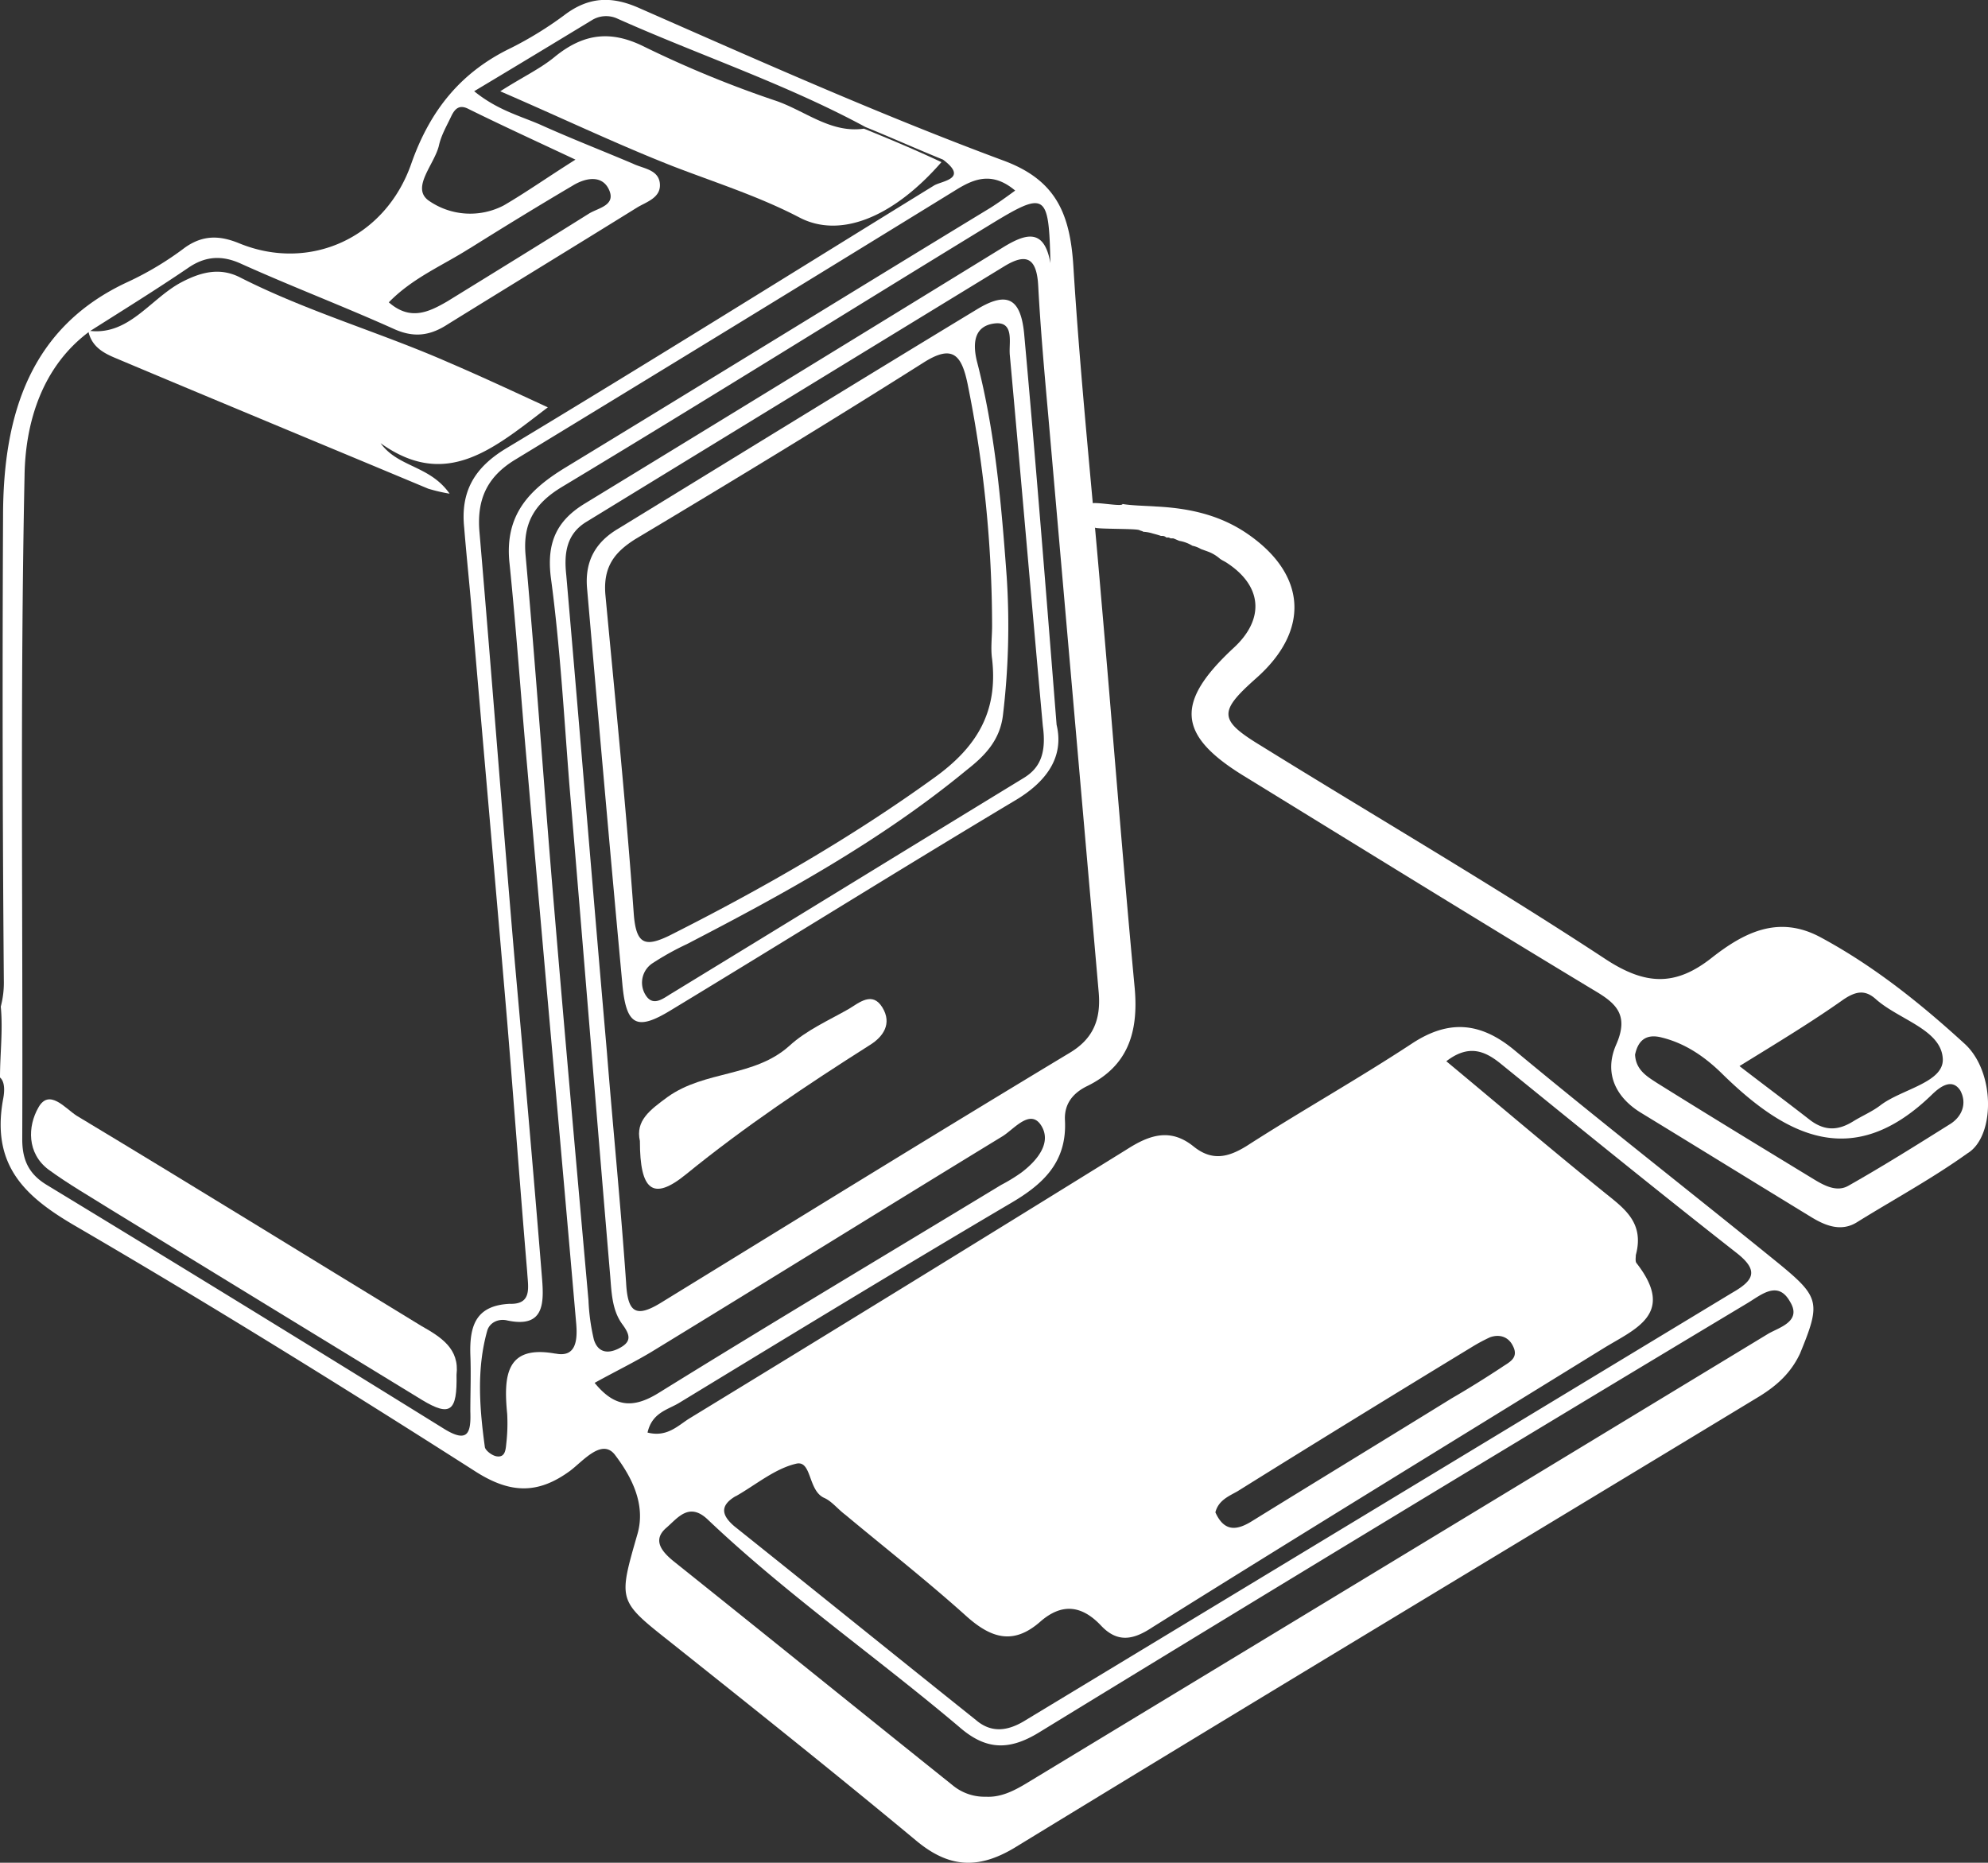 <svg xmlns="http://www.w3.org/2000/svg" viewBox="0 0 793.49 743.56"><rect x="0" y="0" width="793.49" height="743.56" fill="#333333" stroke="none"/><defs><style>.cls-1{fill:#fff;}</style></defs><g id="Camada_2" data-name="Camada 2"><g id="Camada_1-2" data-name="Camada 1"><path class="cls-1" d="M784.3,416.77c-17.76-16.26-36.44-31.21-57.57-42.59-16.84-9.1-30.62-1.95-43.49,8.13-14.39,11.38-26.33,11.05-42.26.65-45-29.59-91.88-56.89-137.51-85.18-17.15-10.4-17.15-13.65-2.14-27,21.74-19.18,20.21-41.61-3.68-57.87-11-7.47-23.27-10.07-36.13-10.72-4.6-.33-9.19-.33-13.48-1,0,1.3-12.25-1.3-12.55,0,1.22,1.3.61,7.48,1.53,9.43,1.22.65,16.53.32,17.76,1,.61.33,1.23.33,1.53.65a14.83,14.83,0,0,1,3.68.65c1.22.33,2.45.65,3.37,1H464a2.3,2.3,0,0,1,1.53.65h.92c.3,0,.61.33.92.33h.92c.91.32,1.53.65,2.44,1a14.7,14.7,0,0,1,5.21,1.95,10.67,10.67,0,0,1,3.37,1.3l2.76,1a15.37,15.37,0,0,1,4.9,2.92c.91.65,1.83,1,2.75,1.63,14.4,9.43,15,22.75,2.45,34.13-23,21.46-22.35,34.46,4,50.72,46.55,28.61,92.8,57.21,139.65,85.5,8.88,5.2,14.7,9.75,9.19,22.1-4.9,11.38,0,21.13,10.41,27.31,22.36,13.65,45,27.63,67.38,41.29,5.82,3.57,12.25,6.17,18.68,1.95,14.7-9.11,29.71-17.23,43.79-27.31C796.25,453.83,796.55,428.15,784.3,416.77Zm-48.38-17.88c4.9-3.25,8.57-3.9,12.86,0,9.19,8.13,25.73,12,26.64,23.4.92,9.76-16.23,12.36-24.8,18.86-3.37,2.6-7.35,4.23-11,6.5-5.82,3.58-11,3.9-16.84-.32-9.19-7.16-18.38-14-28.48-21.78C709.58,416.12,723.05,408,735.92,398.89Zm42.56,49.74c-13.47,8.45-26.94,16.9-40.73,24.7-4.59,2.61-9.49,0-13.78-2.6-20.82-12.68-41.65-25.35-62.47-38.36-4-2.6-8.58-5.2-8.88-11.38,1.22-5.85,4.59-8.45,10.72-6.82,9.18,2.27,16.84,7.47,23.58,14,26.34,26,53,39.33,84.52,8.45,2.76-2.6,7.66-6.5,11-1.3C785.22,440.5,783.08,445.7,778.48,448.63Z"/><path class="cls-1" d="M710.19,504.54C675,475.94,639.14,448,604.23,419c-13.47-11.05-26-12-40.43-2.6-21.74,14.31-44.4,27-66.15,41-7.34,4.56-13.78,6.18-21.13.33-9.18-7.48-17.45-4.88-26.64,1Q362.6,512.84,275,566.31c-4.59,2.93-8.88,7.48-16.54,5.53,1.84-8.13,8.27-9.11,12.87-12,43.79-26.66,87.58-53.32,131.68-79.32,12.87-7.48,23-16.26,22.05-33.49-.3-6.83,3.68-11.05,9.19-13.65,15.62-7.8,20.21-20.81,18.68-38.69C448,342.32,444.06,290.31,439.47,238c-3.68-43.57-8.27-87.13-11-131C427.22,85.5,421.7,71.84,400.27,64c-49-18.2-97.08-39.66-145.16-60.79-11-4.88-20.22-4.55-30,2.93a144.38,144.38,0,0,1-21.13,13c-19.6,9.43-32.15,24.38-39.81,46.16-10.41,29.91-40.73,43.24-68.6,31.86C87.89,94,81.16,93.63,73.81,98.83a125.11,125.11,0,0,1-22.67,13.65C12.25,130.36,1.22,165.15,1.22,206.11q-.45,92.64.31,185.3a37.44,37.44,0,0,1-1.22,10.4C1.22,411.24,0,420.67,0,430.1c1.53,1.3,2.14,4.22,1.22,8.77-4.89,27,9.5,39.34,29.71,51C84.52,521.12,137.51,554,189.87,587.44c13.79,8.78,24.81,9.1,37.67-.32,5.21-3.91,12.87-13.33,18.07-6.18,6.13,8.13,12.25,19.18,8.88,31.21-7.65,26.66-8,26.66,12.56,42.91,33.08,26.33,66.15,52.67,98.61,79.65,12.86,10.73,24.5,11.7,39.2,2.92,98.92-60.46,198.45-120.28,297.68-180.42,6.73-4.23,12.25-9.11,15.92-16.91C726.73,520.15,726.42,517.87,710.19,504.54ZM438.55,396.29c.92,11-2.45,18.53-11.64,24-54.51,32.84-108.72,66.32-163.23,99.81-10.11,6.17-13.17,3.57-13.78-8.13-2.15-30.88-5.21-61.44-7.66-92-5.51-63.39-10.72-127.11-16.23-190.51-.92-8.45,0-16.25,8-21.13q83.61-51.19,166.91-102.08c8.57-5.2,12.86-3.57,13.47,7.81.92,17.23,2.46,34.46,4,51.69C425.07,242.19,431.81,319.24,438.55,396.29ZM175.17,58.19c.92-4.23,3.07-7.8,4.9-11.7,1.54-3.25,3.37-4.88,7.05-2.93,13.17,6.5,26.64,12.68,42.57,20.16-11.33,7.15-19.6,13-28.48,18.2a28.9,28.9,0,0,1-30.32-2C164.15,74.77,173.34,65.67,175.17,58.19Zm12.25,41c13.48-8.45,27.26-16.9,41-25,5.21-3.25,11.95-4.55,14.7,1.63s-4.29,7.15-8,9.42c-18.68,11.71-37.67,23.41-56.66,35.11-7.35,4.23-14.7,7.81-23.27.33C164.76,110.86,176.71,106,187.42,99.15Zm.31,441.48c.31,7.47,0,15.28,0,22.75.31,8.46-.92,12.68-10.11,7.16Q98.15,521.28,18.68,473c-7-4.23-9.8-9.75-9.8-18.21.31-88.42-.92-176.52.92-265,.31-21.13,7-43.56,26-57.54C49,123.86,62.17,115.73,75,107c7-4.87,13.78-5.2,21.44-1.62,20.21,9.1,40.73,16.9,60.94,26,8,3.57,14.4,2.6,21.44-2C204,113.78,229.07,98.5,254.19,82.9c3.67-2.28,9.8-3.9,9.18-9.75-.61-5.53-6.73-5.86-10.72-7.81-12.24-5.2-24.8-10.07-37.05-15.6-8.27-3.58-17.15-5.85-26.34-13.33,16.85-10.08,31.85-19.18,46.86-28.28a10.77,10.77,0,0,1,10.41-.65c32.77,14.63,67.07,26,98.92,43.23,10.41,4.23,20.52,8.78,30.93,13,10.41,7.8-.61,8.45-3.67,10.4-57,35.11-113.62,70.55-170.89,105-12.25,7.47-18.07,16.9-16.54,31.53.92,11.38,2.14,22.76,3.06,33.81,4.6,54.29,9.5,108.9,14.09,163.2,2.76,33.48,5.21,67,8,100.12.31,5.86,2.15,13-7,12.68C189.87,521.12,187.42,529.25,187.73,540.63Zm34-.33c-19.6-3.57-20.82,8.46-19.29,24.06a70.78,70.78,0,0,1-.31,11.38c-.3,2.6-.3,6.18-4,5.53-1.83-.33-4.28-2.28-4.59-3.58-2.14-15.6-3.37-31.21.92-46.49.92-3.25,4.29-4.88,7.65-4.23,15.93,3.58,15-7.8,14.09-18.53-3.37-41.61-7-82.89-10.72-124.51-4.9-57.21-9.18-114.1-14.08-171.32-1.23-13.33,3.06-22.43,14.39-29.26Q294,129.71,382.2,75.42c7-4.23,14.09-6.83,23,.65-4,2.93-6.74,4.88-9.8,6.83-56.66,34.46-113,69.24-169.66,103.7-14.4,8.78-24.5,18.86-22.36,38.36,2.76,27,4.59,54,7,80.63,6.43,74.12,13.17,148.56,19.6,222.68C230.61,535.43,229.69,541.93,221.72,540.3Zm13.17-21.13c-4.9-54.94-9.8-109.88-14.39-164.82-3.68-44.21-6.74-88.43-10.72-132.64-1.22-13,3.68-20.8,14.39-27.31,57.27-34.46,113.93-69.89,170.89-104.68,22.36-13.65,23.58-13,24.19,15.28-2.44-14-9.8-11.7-18.06-6.82q-84.07,51.69-168.13,103c-11,6.83-15,15.61-13.17,29.58,3.67,27.31,5.2,54.94,7.35,82.25,5.51,65,10.72,130.37,16.23,195.38.61,6.83.61,14.31,4.9,20.16,3.37,4.55,3.67,7.15-1.53,9.75-4.6,2.28-8.27,1.3-9.8-3.57A82.9,82.9,0,0,1,234.89,519.17ZM237.34,552c8.27-4.56,15.62-8.13,22.67-12.36,46.85-28.61,93.4-57.54,140.26-86.15,4.59-2.92,11-11.05,15.31-4.22s-1.53,14-8,18.85a67.72,67.72,0,0,1-8,4.88C354,500.64,308.09,528,263.07,555.91,252.65,562.41,245.31,561.76,237.34,552ZM494,595.24c31.24-19.5,62.48-38.68,94-57.86a67.62,67.62,0,0,1,6.74-3.58c3.67-1.3,7.35-.32,9.18,3.58,2.45,4.87-1.83,6.5-4.59,8.45-6.43,4.23-13.17,8.45-19.91,12.35-26.33,16.26-53,32.51-79.31,48.77-6.13,3.9-11.34,4.87-15-3.26C486.32,598.82,490.61,597.19,494,595.24Zm-200.29,2c8-4.55,15.62-11.05,24.2-13,6.12-1.3,4.59,10.73,11,13.65,3.06,1.31,5.51,4.56,8.58,6.83C353.41,618,370,631,385.57,645c10.1,9.1,19,11.71,29.7,2.28,8.58-7.48,16.54-6.5,24.2,1.62,6.74,7.16,13.17,5.53,20.52.65,59.71-37.38,119.74-74.12,179.76-111.18,12.56-7.8,29.41-13.65,13.48-34.13-.61-.65-.31-2.28-.31-3.25,3.68-13.66-5.51-19.18-13.78-26-20.52-16.58-40.73-33.81-61.86-51.37,8.88-6.82,15.31-4.22,21.74,1,31.24,25.36,62.48,50.72,94,75.42,9.19,7.15,7,11.05-1.53,15.93L409.45,686.6c-6.73,4.22-13.47,5.52-19.9,0-32.16-25.69-64.31-51.7-96.47-77.38C288.18,605,287,601.1,293.69,597.19ZM705.6,532.5Q557.68,622.23,409.45,712c-4.9,2.93-10.1,5.53-15.92,5.2a19.92,19.92,0,0,1-12.86-4.22c-37.37-29.91-74.73-60.15-112.09-90-4.29-3.58-8.27-8.13-2.76-13,4.6-3.9,9.19-10.72,16.85-3.25,31.54,29.91,67.07,54.62,100.14,82.57,10.41,9.11,19.6,9.76,31.85,2.28q141-86.31,282.67-171.32c5.51-3.26,12.25-9.43,17.15-.65C719.38,527.62,709.89,529.9,705.6,532.5Z"/><path class="cls-1" d="M344.84,51.36C331.36,53.31,321,43.89,309,40a432.65,432.65,0,0,1-52.06-21.46c-13.16-6.5-23.88-5.2-35.22,3.9-5.81,4.88-12.86,8.13-22.05,14,24.81,10.73,46.55,21.13,68.91,29.91,16.84,6.5,34.3,12,50.53,20.48s37.37,0,56.66-22.11C365.35,59.82,355.25,55.59,344.84,51.36Z"/><path class="cls-1" d="M35.22,132c1.22,6.17,5.82,8.77,10.41,10.73,41.65,17.55,83.3,34.78,125.26,52.33a66.24,66.24,0,0,0,8.57,2c-8-11.38-20.52-10.41-27.56-20.16,26.34,18.86,45.32,2,66.76-14.3-14.09-6.51-26.64-12.36-39.5-17.88-27.26-12-56-20.16-83-33.81-8-4.23-15.62-2.6-24.19,2C59.72,119.63,51.14,134.26,35.22,132Z"/><path class="cls-1" d="M182.22,548.76c1.22-10.41-6.13-15-14.09-19.51-45.94-28-91.57-56.24-137.51-83.87-4.59-2.93-11-11.06-15.31-3.26-4.29,7.48-4.59,18.21,4,24.71,8,5.85,16.54,10.73,24.81,15.93q62,38,124.34,76.07C179.77,565.66,182.52,563.38,182.22,548.76Z"/><path class="cls-1" d="M404.55,319.89C358.92,347.2,313.6,375.48,268,403.11c-13.78,8.46-18.07,6.51-19.6-10.4-4.9-52.66-9.5-105.33-14.09-158-.92-11.06,3.68-18.53,12.56-23.74,47.77-29.25,95.24-58.51,143-87.45,12.24-7.47,17.76-4.55,19,10.73,4.6,50.72,8.58,101.11,12.86,155.07C424.77,302,418,312.09,404.55,319.89ZM386.18,153.12c-2.45-11.7-6.13-15.61-17.46-8.45-38,24.05-76.56,47.46-115.15,70.54-8.26,5.2-12.86,11-11.94,22.11,4,42.58,8.27,84.85,11.33,127.43.92,12.36,4.59,13.33,14.09,8.78,36.75-18.53,72.58-39,106.27-63.39,16.54-12,25.11-26,22.66-47.14-.61-4.23,0-8.78,0-13A487.76,487.76,0,0,0,386.18,153.12Zm16.84-12c-.3-4.55,1.84-13-6.12-12-7.66,1-8.88,7.15-7,15,7.34,28.28,9.8,57.21,11.94,86.47a299.63,299.63,0,0,1-1.53,54.94c-1.23,10.08-7.35,16.26-14.4,21.78-34.3,28.28-72.88,49.42-111.78,69.57a110.23,110.23,0,0,0-13.47,7.48,9.27,9.27,0,0,0-3.07,12.68c3.07,5.2,7.35,1.3,10.72-.65,46.86-28.61,93.41-57.22,140.27-85.83,6.43-3.9,9.18-9.75,7.65-20.8C411.91,242.19,407.62,191.8,403,141.09Z"/><path class="cls-1" d="M255.41,455.46c0,19.83,5.21,24.05,18.38,13.32,23.58-19.18,48.39-35.76,73.5-51.69,5.2-3.25,8.88-8.45,4.9-14.95s-9.19-1.95-13.48.65c-8,4.55-16.84,8.45-23.58,14.63-14.09,12.68-33.69,9.75-48.69,20.48C259.39,443.1,253.57,447.33,255.41,455.46Z"/></g></g></svg>